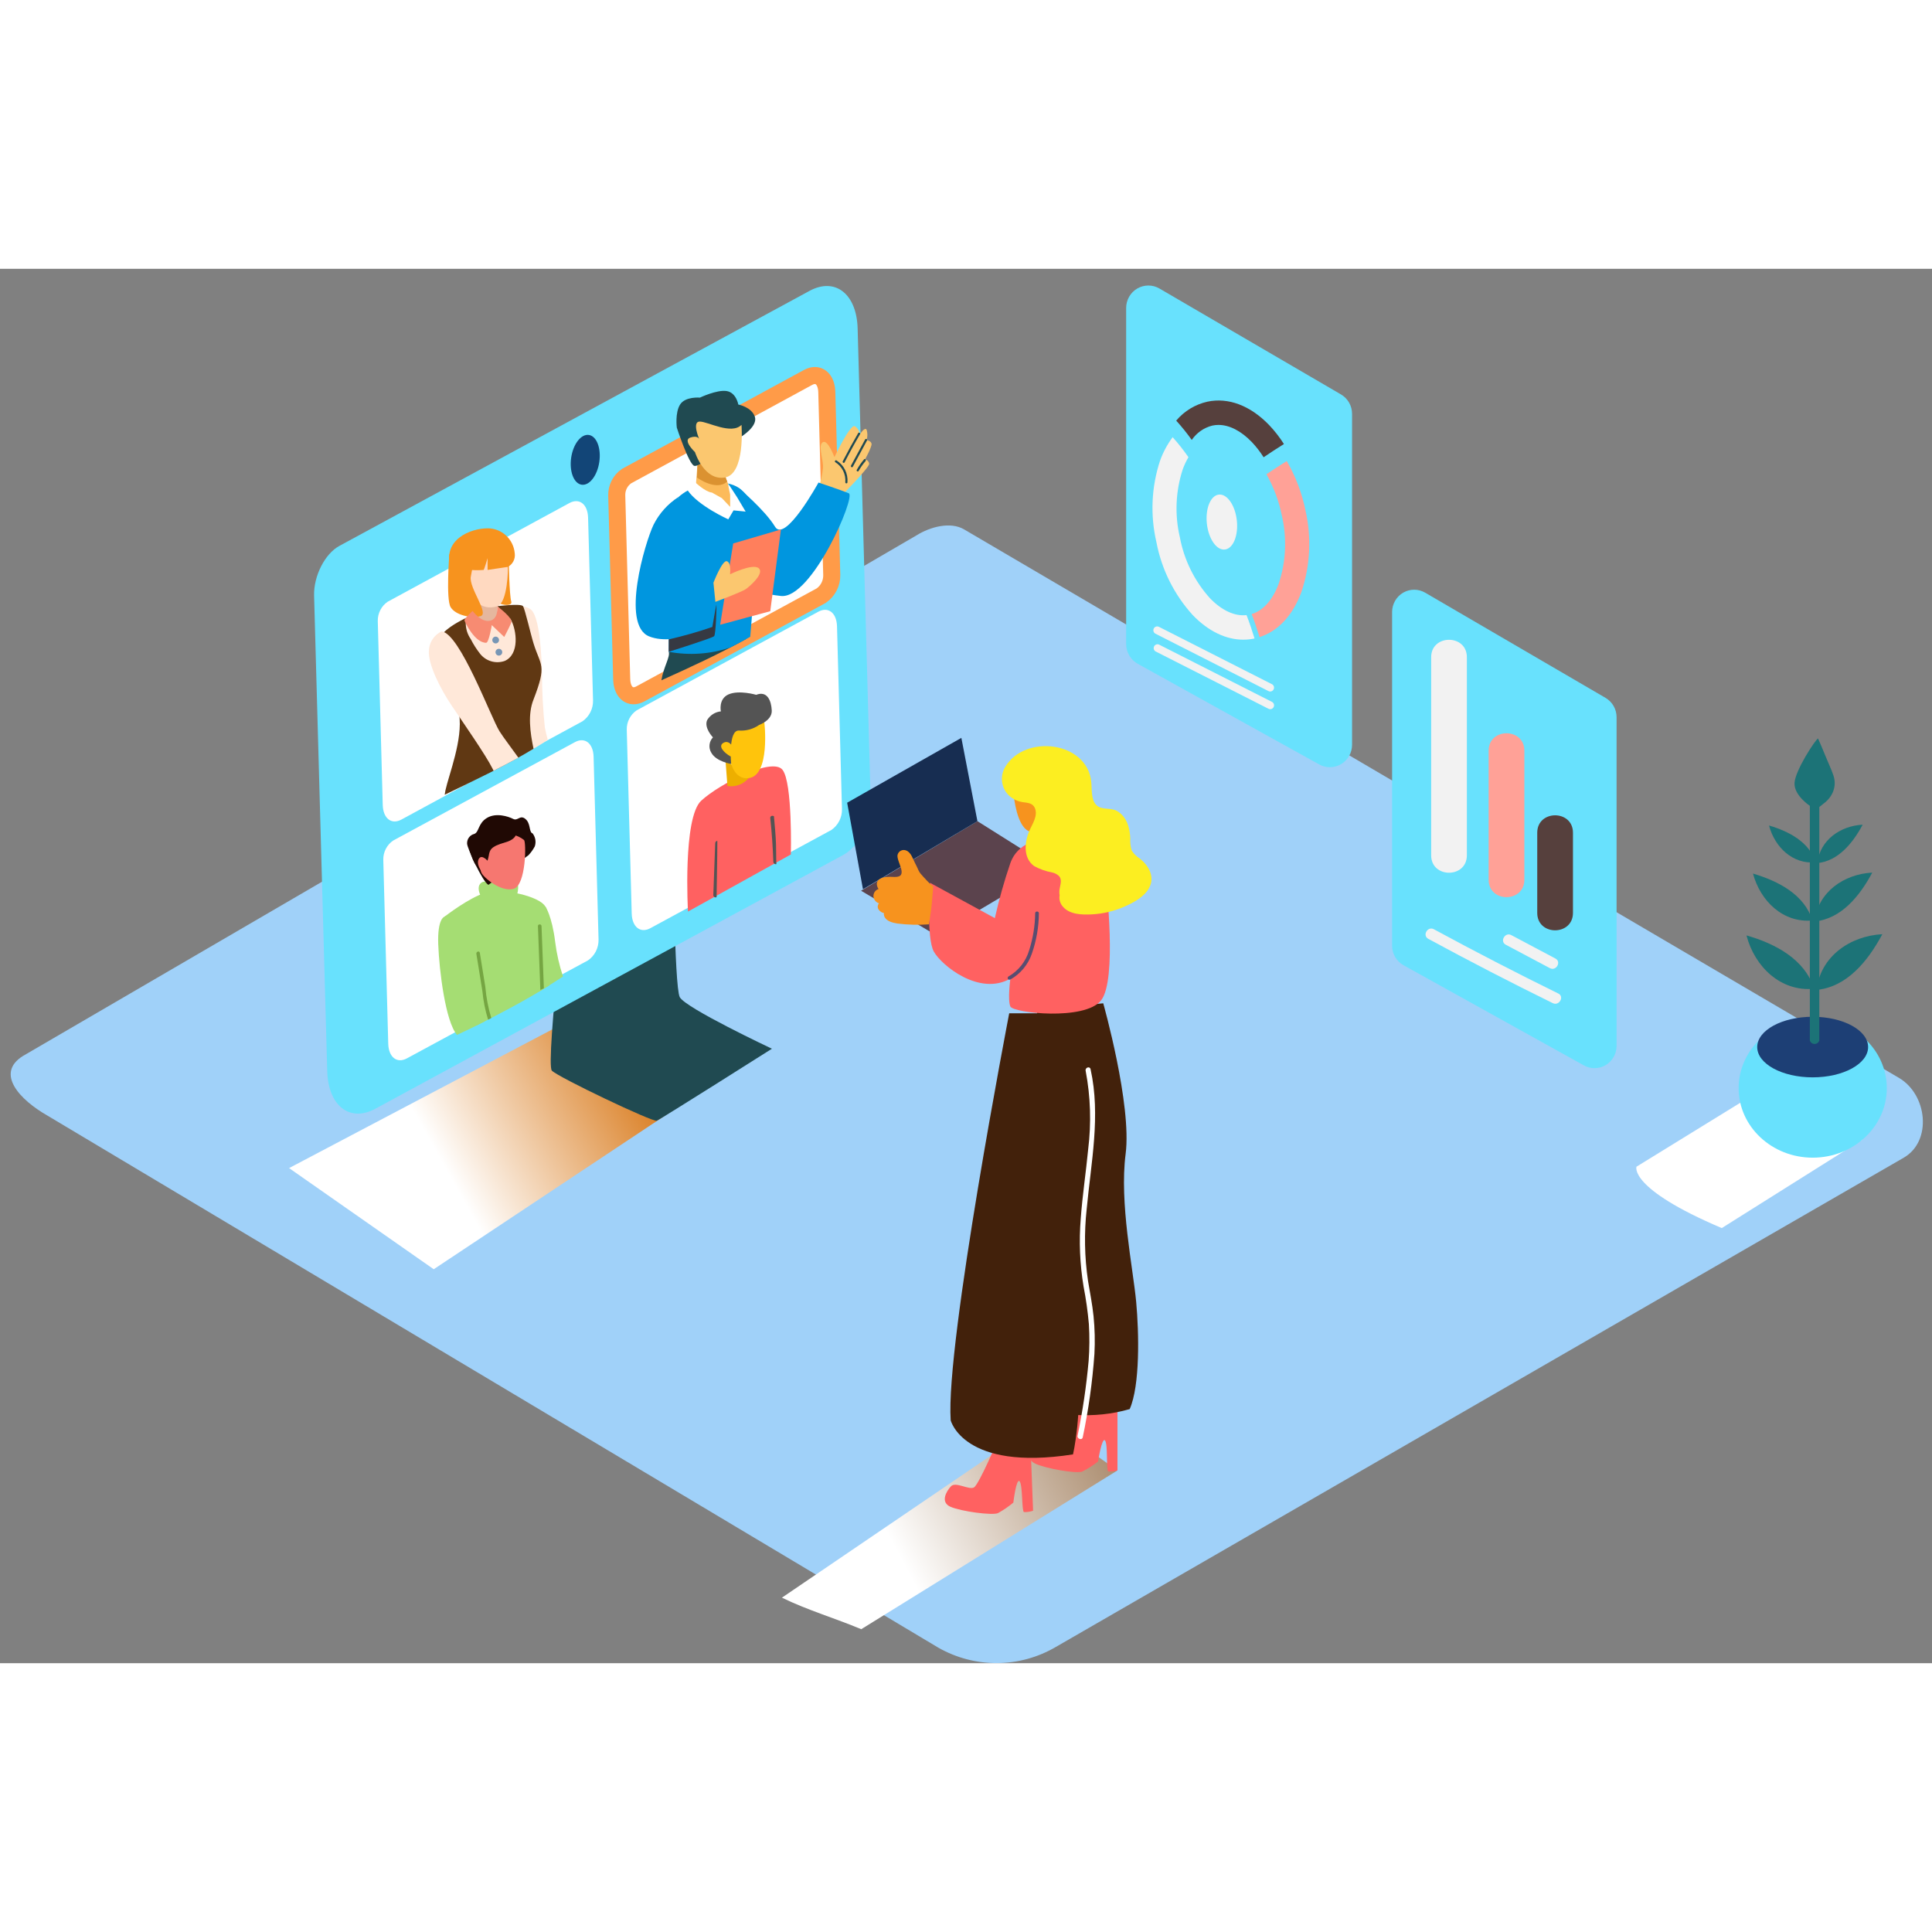 <svg width="300" height="300" viewBox="0 0 115 83" fill="none" xmlns="http://www.w3.org/2000/svg">
<rect x="0" y="0" width="115" height="83" fill="#808080" stroke="none"/>
<path d="M55.859 82.079L2.85 50.42C1.163 49.464 -0.285 47.893 1.36 46.859L54.562 15.862C55.361 15.361 56.573 15.033 57.384 15.51L113.031 48.158C114.718 49.148 115.022 51.914 113.326 52.906L62.856 82.028C61.795 82.651 60.591 82.984 59.364 82.993C58.137 83.001 56.929 82.687 55.859 82.079Z" fill="#A0D1F9"/>
<path style="mix-blend-mode:multiply" d="M37.355 42.913L17.207 53.529L25.817 59.55L44.659 47.032C42.974 45.92 39.057 43.989 37.355 42.913Z" fill="url(#paint0_linear)"/>
<path d="M33.969 34.463C33.969 34.463 32.447 47.324 32.849 47.729C33.25 48.134 38.854 50.802 39.093 50.709C39.332 50.617 45.948 46.424 45.948 46.424C45.948 46.424 40.789 43.998 40.461 43.351C40.134 42.704 40.069 34.129 40.069 34.129" fill="#204A51"/>
<path d="M48.186 1.314C49.711 0.488 50.994 1.49 51.05 3.555L51.826 31.682C51.861 32.946 51.133 34.379 50.201 34.886L22.342 49.997C20.817 50.823 19.534 49.821 19.478 47.756L18.696 19.456C18.664 18.288 19.337 16.962 20.201 16.494L48.186 1.314Z" fill="#68E1FD"/>
<path d="M94.278 47.416L83.545 41.455C83.338 41.341 83.166 41.173 83.046 40.968C82.927 40.764 82.863 40.53 82.863 40.293V20.419C82.865 20.187 82.927 19.959 83.043 19.759C83.159 19.558 83.325 19.392 83.524 19.277C83.724 19.162 83.95 19.101 84.179 19.102C84.409 19.102 84.635 19.164 84.834 19.28L95.567 25.539C95.767 25.656 95.933 25.823 96.049 26.025C96.164 26.227 96.225 26.457 96.225 26.69V46.254C96.225 46.484 96.166 46.711 96.053 46.912C95.939 47.112 95.777 47.279 95.58 47.397C95.383 47.514 95.16 47.578 94.932 47.581C94.703 47.584 94.478 47.528 94.278 47.416Z" fill="#68E1FD"/>
<path d="M93.629 33.569V38.337C93.629 39.721 91.502 39.724 91.502 38.337V33.569C91.502 32.186 93.629 32.183 93.629 33.569Z" fill="#56403D"/>
<path d="M90.736 28.684V36.364C90.736 37.747 88.609 37.75 88.609 36.364V28.684C88.609 27.304 90.736 27.301 90.736 28.684Z" fill="#FFA197"/>
<path d="M87.314 23.119V34.91C87.314 36.293 85.188 36.296 85.188 34.91V23.119C85.188 21.739 87.314 21.736 87.314 23.119Z" fill="#F2F2F2"/>
<path d="M89.958 39.661L92.586 41.056C92.958 41.252 92.627 41.825 92.256 41.628L89.628 40.233C89.256 40.033 89.587 39.464 89.958 39.661Z" fill="#F2F2F2"/>
<path d="M85.349 39.312C87.793 40.638 90.263 41.913 92.758 43.139C93.136 43.324 92.805 43.896 92.428 43.711C89.932 42.485 87.463 41.21 85.018 39.884C84.647 39.682 84.977 39.112 85.349 39.312Z" fill="#F2F2F2"/>
<path d="M78.525 29.503L67.721 23.51C67.512 23.395 67.339 23.225 67.218 23.019C67.097 22.813 67.033 22.578 67.033 22.338V2.33C67.033 2.096 67.094 1.866 67.21 1.663C67.326 1.46 67.493 1.291 67.694 1.174C67.895 1.057 68.123 0.995 68.355 0.995C68.587 0.995 68.814 1.057 69.015 1.174L79.82 7.478C80.02 7.595 80.187 7.763 80.303 7.966C80.419 8.169 80.48 8.4 80.48 8.634V28.335C80.48 28.567 80.42 28.794 80.306 28.995C80.192 29.196 80.029 29.363 79.831 29.481C79.634 29.599 79.41 29.663 79.181 29.667C78.952 29.671 78.726 29.614 78.525 29.503Z" fill="#68E1FD"/>
<path d="M74.51 10.309C73.867 9.645 73.177 9.293 72.528 9.293C72.406 9.293 72.284 9.306 72.165 9.332C71.666 9.455 71.229 9.759 70.938 10.187C70.653 9.785 70.343 9.401 70.012 9.036C70.493 8.467 71.144 8.072 71.867 7.91C73.115 7.645 74.418 8.136 75.539 9.296C75.871 9.644 76.167 10.024 76.424 10.431C76.014 10.682 75.616 10.95 75.215 11.218C75.01 10.892 74.774 10.588 74.51 10.309Z" fill="#56403D"/>
<path d="M74.504 20.553C75.191 20.344 75.76 19.707 76.117 18.735C76.549 17.428 76.612 16.026 76.3 14.684C76.125 13.822 75.816 12.993 75.383 12.229C75.784 11.96 76.182 11.695 76.592 11.442C77.119 12.354 77.496 13.346 77.707 14.38C78.075 15.991 77.991 17.674 77.465 19.239C76.952 20.631 76.076 21.572 74.973 21.921C74.828 21.462 74.678 21 74.504 20.553Z" fill="#FFA197"/>
<path d="M69.05 11.424C69.23 10.922 69.483 10.45 69.8 10.023C70.138 10.4 70.452 10.798 70.741 11.215C70.606 11.444 70.492 11.686 70.401 11.937C69.975 13.243 69.915 14.643 70.23 15.981C70.483 17.334 71.103 18.59 72.021 19.608C72.729 20.341 73.496 20.693 74.198 20.613C74.377 21.069 74.531 21.537 74.675 22.005C74.455 22.052 74.231 22.076 74.006 22.076C72.971 22.076 71.923 21.572 71.003 20.619C69.895 19.403 69.144 17.899 68.835 16.276C68.46 14.67 68.534 12.99 69.05 11.424Z" fill="#F2F2F2"/>
<path d="M72.909 16.71C73.402 16.655 73.72 15.878 73.621 14.975C73.521 14.072 73.041 13.385 72.549 13.44C72.057 13.495 71.739 14.272 71.838 15.175C71.938 16.079 72.417 16.766 72.909 16.71Z" fill="#F2F2F2"/>
<path d="M68.983 22.365L75.711 25.778C75.737 25.791 75.761 25.81 75.781 25.833C75.8 25.856 75.815 25.882 75.825 25.911C75.834 25.939 75.838 25.97 75.836 26C75.834 26.03 75.826 26.059 75.812 26.086C75.799 26.113 75.781 26.137 75.758 26.157C75.736 26.177 75.709 26.192 75.681 26.202C75.653 26.211 75.623 26.215 75.593 26.213C75.563 26.211 75.534 26.203 75.507 26.189L68.779 22.773C68.731 22.743 68.696 22.696 68.68 22.641C68.665 22.585 68.671 22.526 68.696 22.475C68.722 22.424 68.765 22.384 68.818 22.364C68.871 22.344 68.93 22.344 68.983 22.365Z" fill="#F2F2F2"/>
<path d="M68.982 21.31L75.71 24.726C75.764 24.753 75.805 24.801 75.824 24.859C75.843 24.916 75.838 24.98 75.811 25.034C75.784 25.089 75.737 25.13 75.68 25.149C75.623 25.169 75.56 25.164 75.506 25.137L68.778 21.721C68.724 21.694 68.683 21.646 68.664 21.588C68.645 21.531 68.649 21.467 68.676 21.413C68.703 21.358 68.751 21.317 68.808 21.298C68.865 21.278 68.928 21.283 68.982 21.31Z" fill="#F2F2F2"/>
<path style="mix-blend-mode:multiply" d="M105.459 48.489L97.41 53.446C97.41 53.446 96.914 54.733 102.486 57.1L110.874 51.824" fill="url(#paint1_linear)"/>
<path d="M107.9 52.909C110.335 52.909 112.309 51.056 112.309 48.769C112.309 46.483 110.335 44.629 107.9 44.629C105.464 44.629 103.49 46.483 103.49 48.769C103.49 51.056 105.464 52.909 107.9 52.909Z" fill="#68E1FD"/>
<path d="M107.896 48.128C109.719 48.128 111.197 47.321 111.197 46.325C111.197 45.329 109.719 44.522 107.896 44.522C106.073 44.522 104.596 45.329 104.596 46.325C104.596 47.321 106.073 48.128 107.896 48.128Z" fill="#1D3F75"/>
<path d="M107.729 31.78V45.932C107.747 45.992 107.785 46.046 107.835 46.083C107.886 46.121 107.947 46.141 108.01 46.141C108.073 46.141 108.134 46.121 108.185 46.083C108.236 46.046 108.273 45.992 108.292 45.932V31.78C108.273 31.72 108.236 31.667 108.185 31.629C108.134 31.591 108.073 31.571 108.01 31.571C107.947 31.571 107.886 31.591 107.835 31.629C107.785 31.667 107.747 31.72 107.729 31.78Z" fill="#1C7377"/>
<path d="M109.051 31.253C109.138 31.088 109.19 30.907 109.205 30.721C109.219 30.535 109.196 30.348 109.137 30.171C109.007 29.781 108.821 29.405 108.668 29.024C108.514 28.642 108.373 28.305 108.216 27.956C108.051 28.04 106.868 29.84 106.818 30.594C106.768 31.348 107.753 31.983 107.753 31.983L108.048 32.174C108.101 32.21 108.615 31.78 108.674 31.73C108.828 31.597 108.957 31.435 109.051 31.253Z" fill="#1C7377"/>
<path d="M108.174 35.375C109.421 35.253 110.286 34.183 110.873 33.089C109.548 33.157 108.33 34.001 108.174 35.375Z" fill="#1C7377"/>
<path d="M108.074 35.327C107.697 34.12 106.487 33.488 105.299 33.137C105.641 34.43 106.712 35.458 108.074 35.327Z" fill="#1C7377"/>
<path d="M108.008 38.85C109.598 38.695 110.695 37.342 111.444 35.941C109.754 36.028 108.205 37.101 108.008 38.85Z" fill="#1C7377"/>
<path d="M107.883 38.788C107.402 37.25 105.863 36.448 104.344 35.998C104.786 37.646 106.149 38.952 107.883 38.788Z" fill="#1C7377"/>
<path d="M108.129 42.925C109.94 42.746 111.191 41.205 112.043 39.607C110.123 39.709 108.356 40.931 108.129 42.925Z" fill="#1C7377"/>
<path d="M107.983 42.856C107.435 41.103 105.683 40.173 103.957 39.679C104.444 41.556 106.01 43.047 107.983 42.856Z" fill="#1C7377"/>
<path d="M35.673 11.495C35.792 10.678 35.514 9.959 35.051 9.89C34.589 9.822 34.117 10.429 33.998 11.246C33.88 12.064 34.158 12.782 34.621 12.851C35.083 12.92 35.555 12.313 35.673 11.495Z" fill="#124577"/>
<path d="M34.224 28.174C34.814 27.855 35.309 28.243 35.333 29.041L35.628 39.926C35.633 40.169 35.579 40.41 35.469 40.627C35.359 40.843 35.198 41.029 34.999 41.166L24.219 46.999C23.629 47.318 23.133 46.93 23.11 46.132L22.815 35.178C22.81 34.952 22.862 34.729 22.965 34.529C23.068 34.328 23.219 34.157 23.405 34.031L34.224 28.174Z" fill="white"/>
<path d="M48.713 20.41C49.303 20.091 49.798 20.479 49.822 21.277L50.117 32.162C50.123 32.405 50.068 32.646 49.959 32.862C49.849 33.079 49.687 33.264 49.489 33.402L38.711 39.25C38.121 39.569 37.626 39.181 37.602 38.382L37.307 27.429C37.302 27.203 37.354 26.98 37.457 26.779C37.56 26.579 37.711 26.408 37.897 26.282L48.713 20.41Z" fill="white"/>
<path d="M33.895 13.942C34.485 13.623 34.981 14.011 35.005 14.81L35.3 25.694C35.305 25.938 35.251 26.178 35.141 26.395C35.031 26.611 34.87 26.797 34.671 26.934L23.891 32.785C23.301 33.104 22.805 32.716 22.782 31.918L22.487 20.964C22.482 20.738 22.534 20.515 22.637 20.315C22.74 20.114 22.891 19.943 23.076 19.817L33.895 13.942Z" fill="white"/>
<path d="M48.105 6.464C48.695 6.145 49.191 6.533 49.214 7.332L49.509 18.216C49.515 18.459 49.461 18.7 49.351 18.917C49.241 19.133 49.08 19.319 48.881 19.456L38.115 25.304C37.525 25.623 37.03 25.235 37.006 24.437L36.711 13.483C36.707 13.258 36.758 13.034 36.861 12.834C36.964 12.633 37.116 12.462 37.301 12.336L48.105 6.464Z" fill="white" stroke="#FF9B48" stroke-width="1.015" stroke-miterlimit="10"/>
<path d="M39.369 24.493C41.089 23.721 42.802 22.928 44.454 22.014L39.806 22.797C39.903 23.104 39.496 23.698 39.369 24.493Z" fill="#204A51"/>
<path d="M48.645 13.358C48.645 13.358 49.016 12.199 48.987 11.698C48.957 11.197 48.692 10.467 48.987 10.315C49.282 10.163 49.668 11.209 49.668 11.209C49.668 11.209 50.6 9.242 50.877 9.367C50.965 9.421 51.038 9.495 51.089 9.584C51.141 9.673 51.169 9.774 51.172 9.877C51.172 9.877 51.467 9.382 51.585 9.579C51.646 9.779 51.646 9.993 51.585 10.193C51.585 10.193 51.862 10.244 51.88 10.422C51.898 10.601 51.491 11.346 51.491 11.346C51.554 11.357 51.612 11.388 51.656 11.435C51.7 11.482 51.728 11.541 51.736 11.606C51.753 11.835 49.984 13.617 49.984 13.617" fill="#FBC76F"/>
<path d="M43.977 13.057C43.977 13.057 45.531 14.357 46.133 15.352C46.734 16.348 48.719 12.723 48.719 12.723C48.719 12.723 50.088 13.179 50.525 13.364C50.961 13.549 48.309 19.683 46.481 19.474C44.652 19.265 44.711 18.902 44.711 18.902" fill="#0096DF"/>
<path d="M39.805 22.797C41.031 23.027 42.295 22.938 43.477 22.538C43.871 22.339 44.264 22.128 44.657 21.903C44.882 19.307 45.05 16.708 44.772 14.1C44.77 14.079 44.77 14.059 44.772 14.038C44.606 13.646 44.34 13.306 44 13.054C43.15 12.473 41.761 12.756 40.938 13.197C40.74 13.305 40.556 13.435 40.386 13.585C39.469 16.598 39.849 19.707 39.805 22.797Z" fill="#0096DF"/>
<path d="M43.035 11.829L41.525 11.51L41.398 13.194C41.398 13.194 42.537 14.371 43.661 14.208L43.342 12.804C43.204 12.492 43.101 12.165 43.035 11.829Z" fill="#FCBB5B"/>
<path d="M43.067 11.978C42.574 11.756 42.056 11.596 41.525 11.501L41.486 12.425C41.486 12.425 42.616 13.263 43.286 12.667C43.195 12.444 43.122 12.213 43.067 11.978Z" fill="#DB9231"/>
<path d="M44.124 9.99C44.124 9.99 45.13 9.373 44.929 8.798C44.729 8.223 43.947 8.08 43.947 8.08C43.947 8.08 43.823 7.358 43.242 7.275C42.661 7.192 41.661 7.668 41.661 7.668C41.661 7.668 40.791 7.588 40.481 8.08C40.172 8.572 40.286 9.454 40.286 9.454C40.286 9.454 41.012 11.674 41.334 11.731C41.655 11.787 42.457 10.971 42.457 10.971" fill="#204A51"/>
<path d="M44.137 9.29C44.137 9.29 44.373 12.232 43.137 12.425C41.901 12.619 41.367 10.911 41.367 10.911C41.367 10.911 40.615 10.205 41.087 10.047C41.559 9.889 41.627 10.154 41.627 10.154C41.627 10.154 41.167 9.093 41.651 9.093C42.134 9.093 43.529 9.895 44.137 9.29Z" fill="#FBC76F"/>
<path d="M41.398 12.723C41.398 12.723 41.988 13.284 42.377 13.319L42.967 13.65L43.462 14.172V13.439C43.462 13.439 43.315 12.786 43.339 12.792C43.362 12.798 43.887 13.617 43.887 13.617L44.383 14.452L43.663 14.38L43.35 14.914C43.35 14.914 41.56 14.109 40.932 13.188L41.398 12.723Z" fill="white"/>
<path d="M51.087 9.773C50.765 10.325 50.457 10.886 50.164 11.457C50.126 11.531 50.235 11.594 50.273 11.522C50.564 10.952 50.872 10.391 51.197 9.838C51.201 9.824 51.201 9.809 51.196 9.794C51.191 9.78 51.181 9.768 51.168 9.761C51.156 9.753 51.141 9.75 51.126 9.752C51.111 9.754 51.098 9.762 51.087 9.773Z" fill="#204A51"/>
<path d="M51.495 10.16L50.654 11.716C50.616 11.787 50.725 11.853 50.764 11.781L51.604 10.226C51.649 10.151 51.536 10.086 51.495 10.16Z" fill="#204A51"/>
<path d="M51.433 11.343C51.266 11.539 51.119 11.75 50.994 11.975C50.989 11.989 50.989 12.005 50.994 12.019C50.999 12.033 51.009 12.045 51.022 12.053C51.035 12.06 51.05 12.063 51.065 12.061C51.079 12.059 51.093 12.052 51.103 12.041C51.223 11.829 51.363 11.629 51.522 11.445C51.575 11.37 51.486 11.281 51.433 11.343Z" fill="#204A51"/>
<path d="M49.791 11.406C49.72 11.367 49.655 11.477 49.726 11.516C49.924 11.64 50.084 11.817 50.188 12.028C50.292 12.238 50.337 12.474 50.316 12.708C50.316 12.725 50.322 12.742 50.334 12.754C50.346 12.766 50.362 12.773 50.379 12.773C50.396 12.773 50.412 12.766 50.424 12.754C50.436 12.742 50.443 12.725 50.443 12.708C50.464 12.452 50.414 12.194 50.299 11.964C50.184 11.734 50.008 11.541 49.791 11.406Z" fill="#204A51"/>
<path d="M40.376 13.588C39.749 13.994 39.24 14.562 38.902 15.233C38.386 16.309 36.946 21.194 38.636 21.879C40.326 22.565 43.261 20.985 43.261 20.985L43.093 18.386L40.559 18.753" fill="#0096DF"/>
<path d="M43.643 16.348C43.622 16.431 42.867 21.188 42.867 21.188L45.849 20.38L46.483 15.516L43.643 16.348Z" fill="#FF7F5C"/>
<path d="M42.467 18.684C42.467 18.684 42.992 17.322 43.266 17.406C43.54 17.489 43.455 18.184 43.455 18.184C43.455 18.184 44.806 17.516 45.163 17.823C45.52 18.13 44.623 18.911 44.381 19.075C44.139 19.239 42.582 19.826 42.582 19.826L42.467 18.684Z" fill="#FBC76F"/>
<path d="M39.806 22.058C40.683 21.858 41.55 21.611 42.401 21.319C42.401 21.319 42.634 19.954 42.646 19.999C42.658 20.043 42.614 21.751 42.508 21.867C42.401 21.984 39.803 22.797 39.803 22.797L39.806 22.058Z" fill="#363942"/>
<path d="M28.347 45.047C29.822 44.316 31.296 43.526 32.691 42.662C32.865 40.138 32.727 38.418 32.453 37.95C32.096 37.339 29.919 36.853 28.928 37.13C27.937 37.408 26.453 38.57 26.453 38.57C26.453 38.57 26.813 42.072 27.81 44.155C27.964 44.467 28.143 44.765 28.347 45.047Z" fill="#A5DD73"/>
<path d="M30.504 37.485C30.852 37.56 30.917 36.591 30.77 36.493C30.096 36.391 29.411 36.391 28.737 36.493C28.186 36.74 28.737 37.566 28.737 37.566" fill="#A5DD73"/>
<path d="M28.228 33.64C28.523 33.536 28.444 33.014 28.983 32.687C29.523 32.359 30.258 32.597 30.541 32.743C30.824 32.889 30.951 32.484 31.269 32.743C31.588 33.002 31.482 33.459 31.665 33.593H31.691C31.779 33.701 31.838 33.83 31.863 33.968C31.888 34.105 31.877 34.247 31.833 34.38C31.732 34.571 31.606 34.747 31.458 34.904L29.072 36.669C28.727 36.493 27.806 34.484 27.803 34.215C27.797 34.085 27.835 33.955 27.913 33.85C27.99 33.745 28.102 33.671 28.228 33.64Z" fill="#200904"/>
<path d="M31.192 34.001C31.328 34.111 31.322 36.683 30.576 36.904C29.83 37.124 28.78 36.233 28.653 35.944C28.526 35.655 28.331 34.028 28.614 33.828C28.898 33.628 30.364 33.336 31.192 34.001Z" fill="#F67770"/>
<path d="M30.729 33.327C30.729 33.327 30.968 33.891 30.074 34.141C29.18 34.391 29.151 34.606 29.091 34.946C28.979 35.581 28.448 36.385 27.956 34.6C27.932 34.514 28.398 33.169 29.089 32.964C29.779 32.758 30.729 33.327 30.729 33.327Z" fill="#200904"/>
<path d="M29.061 35.283C29.061 35.283 28.701 34.83 28.515 35.101C28.33 35.372 28.574 35.9 28.899 36.028" fill="#F67770"/>
<path d="M33.512 42.126C33.29 41.455 33.134 40.765 33.046 40.063C32.858 38.522 32.456 37.938 32.456 37.938L31.684 40.576C31.692 41.411 31.817 42.241 32.055 43.041C32.545 42.747 33.031 42.442 33.512 42.126Z" fill="#A5DD73"/>
<path d="M28.873 44.787L28.578 44.489C28.578 44.489 28.062 37.575 26.457 38.564C26.457 38.564 26.027 38.657 26.086 40.218C26.145 41.78 26.516 44.808 27.203 45.601C27.768 45.341 28.324 45.069 28.873 44.787Z" fill="#A5DD73"/>
<path d="M32.374 42.826L32.233 39.127C32.233 38.99 32.014 38.99 32.02 39.127L32.164 42.925L32.374 42.826Z" fill="#75A542"/>
<path d="M29.054 44.695L29.243 44.599C29.061 43.996 28.942 43.374 28.889 42.746L28.561 40.716C28.541 40.579 28.334 40.639 28.355 40.773L28.715 43.005C28.769 43.579 28.882 44.145 29.054 44.695Z" fill="#75A542"/>
<path d="M55.743 39.682L51.254 37.02L58.182 32.88L62.557 35.634L55.743 39.682Z" fill="#5B434D"/>
<path d="M51.367 36.931L50.426 31.78L57.224 27.921L58.18 32.88L51.367 36.931Z" fill="#172D51"/>
<path style="mix-blend-mode:multiply" d="M51.265 80.976L66.511 71.528L62.193 68.458L46.543 79.099C48.068 79.844 49.705 80.321 51.265 80.976Z" fill="url(#paint2_linear)"/>
<path d="M59.452 69.555C59.452 69.615 58.272 72.36 57.977 72.535C57.682 72.711 56.883 72.169 56.602 72.473C56.322 72.777 55.957 73.421 56.582 73.692C57.207 73.963 59.065 74.216 59.402 74.067C59.727 73.888 60.034 73.678 60.319 73.439C60.319 73.439 60.493 71.966 60.688 72.169C60.882 72.372 60.812 73.957 60.95 74.005C61.134 74.011 61.318 73.984 61.493 73.924L61.316 69.281" fill="#FF6161"/>
<path d="M64.611 67.087C64.611 67.144 63.322 69.847 63.047 70.008C62.773 70.169 61.968 69.603 61.676 69.898C61.384 70.193 60.997 70.822 61.614 71.117C62.23 71.412 64.077 71.731 64.419 71.594C64.751 71.426 65.066 71.227 65.36 70.998C65.36 70.998 65.587 69.531 65.773 69.74C65.959 69.948 65.835 71.528 65.97 71.585C66.154 71.598 66.339 71.578 66.516 71.525V66.879" fill="#FF6161"/>
<path d="M60.072 44.316C60.072 44.316 56.273 63.987 56.589 68.542C56.589 68.542 57.341 71.585 63.868 70.571C63.868 70.571 64.432 68.288 64.181 64.42C63.93 60.551 63.24 44.316 63.24 44.316H60.072Z" fill="#42210B"/>
<path d="M60.758 67.564L61.743 44.108L65.669 43.72C65.669 43.72 67.379 49.765 67.002 52.683C66.624 55.6 67.442 59.469 67.63 61.499C67.798 63.32 67.866 66.467 67.244 67.874C65.138 68.491 62.855 68.285 60.758 67.564Z" fill="#42210B"/>
<path d="M64.142 69.463C64.445 67.992 64.665 66.506 64.799 65.01C64.855 64.279 64.859 63.545 64.814 62.813C64.747 62.059 64.641 61.309 64.496 60.566C64.276 59.235 64.22 57.881 64.33 56.536C64.431 55.153 64.64 53.782 64.773 52.402C64.965 50.849 64.915 49.275 64.622 47.738C64.578 47.538 64.882 47.44 64.917 47.654C65.525 50.411 64.941 53.204 64.684 55.964C64.527 57.39 64.554 58.831 64.764 60.25C64.879 60.944 65.018 61.633 65.091 62.336C65.167 63.086 65.184 63.84 65.144 64.593C65.025 66.262 64.793 67.921 64.448 69.558C64.407 69.746 64.106 69.65 64.142 69.463Z" fill="white"/>
<path d="M62.645 33.801C62.273 33.932 60.66 33.932 60.141 35.372C59.774 36.447 59.466 37.541 59.217 38.651L55.356 36.546C55.356 36.546 55.126 39.825 55.586 40.644C56.047 41.464 58.294 43.303 60.141 42.251C60.141 42.251 59.967 43.523 60.141 43.911C60.315 44.298 64.565 44.769 65.538 43.55C66.512 42.331 65.833 36.546 65.833 36.546" fill="#FF6161"/>
<path d="M55.421 38.171C55.483 37.703 55.501 37.232 55.548 36.764C55.416 36.665 55.295 36.553 55.185 36.43C55.053 36.293 54.926 36.153 54.802 36.01C54.678 35.867 54.64 35.712 54.554 35.548L54.457 35.357C54.336 35.116 54.227 34.734 53.938 34.624C53.886 34.602 53.83 34.592 53.774 34.595C53.718 34.598 53.663 34.613 53.614 34.64C53.564 34.667 53.521 34.704 53.488 34.75C53.455 34.796 53.432 34.848 53.422 34.904C53.374 35.327 54.118 36.224 53.239 36.2C53.074 36.188 52.908 36.188 52.743 36.2C52.407 36.242 52.097 36.403 52.221 36.773C52.239 36.825 52.263 36.874 52.295 36.919C52.237 36.936 52.184 36.965 52.139 37.004C52.093 37.044 52.057 37.092 52.031 37.147C52.006 37.201 51.992 37.261 51.99 37.321C51.989 37.381 52 37.441 52.023 37.497C52.051 37.561 52.091 37.619 52.142 37.666C52.193 37.713 52.253 37.749 52.319 37.771C52.271 37.826 52.245 37.895 52.245 37.968C52.245 38.04 52.271 38.11 52.319 38.165C52.392 38.26 52.496 38.326 52.613 38.349C52.604 38.413 52.611 38.477 52.634 38.537C52.746 38.835 53.138 38.928 53.416 38.972C54.039 39.05 54.668 39.066 55.295 39.02C55.333 38.746 55.383 38.46 55.421 38.171Z" fill="#F7931E"/>
<path d="M60.397 29.217C60.155 29.363 60.167 33.029 61.252 33.482C62.668 34.078 63.807 32.463 63.939 31.599C64.072 30.734 63.193 27.512 60.397 29.217Z" fill="#F7931E"/>
<path d="M67.869 35.122C67.668 34.998 67.496 34.831 67.365 34.633C67.292 34.391 67.263 34.137 67.279 33.885C67.244 33.265 67.076 32.609 66.48 32.269C66.099 32.052 65.563 32.242 65.247 31.909C64.931 31.575 65.005 30.976 64.952 30.517C64.695 28.132 61.026 27.685 59.843 29.637C59.749 29.79 59.685 29.96 59.655 30.137C59.626 30.315 59.631 30.497 59.672 30.672C59.712 30.847 59.786 31.013 59.89 31.159C59.994 31.305 60.126 31.43 60.277 31.524C60.456 31.639 60.657 31.715 60.867 31.745C61.162 31.792 61.457 31.784 61.601 32.099C61.796 32.573 61.436 33.062 61.259 33.482C60.982 34.138 60.896 35.077 61.554 35.551C61.889 35.736 62.252 35.864 62.628 35.932C62.785 35.966 62.931 36.043 63.047 36.156C63.227 36.37 63.111 36.666 63.073 36.907C63.051 37.035 63.051 37.166 63.073 37.294C63.052 37.416 63.059 37.54 63.094 37.658C63.129 37.776 63.19 37.884 63.274 37.974C63.672 38.439 64.406 38.457 64.984 38.427C65.656 38.393 66.315 38.236 66.931 37.965C67.471 37.73 68.141 37.369 68.406 36.838C68.754 36.203 68.382 35.542 67.869 35.122Z" fill="#FCEE21"/>
<path opacity="0.7" d="M61.618 38.355C61.609 39.103 61.488 39.846 61.261 40.558C61.067 41.223 60.623 41.786 60.025 42.126C60.003 42.142 59.988 42.165 59.983 42.192C59.977 42.219 59.982 42.247 59.996 42.27C60.011 42.293 60.033 42.31 60.059 42.317C60.086 42.324 60.114 42.321 60.137 42.307C60.736 41.973 61.191 41.428 61.417 40.776C61.69 39.998 61.833 39.18 61.839 38.355C61.839 38.224 61.621 38.224 61.618 38.355Z" fill="#124577"/>
<path d="M29.584 19.751L29.619 21.027C29.619 21.027 28.54 21.516 27.994 21.367V19.295" fill="#E5B79E"/>
<path d="M30.281 17.361C30.281 17.361 30.317 19.423 30.432 19.808C30.547 20.192 29.326 20.005 29.281 19.423" fill="#F7931E"/>
<path d="M30.225 17.745C30.246 17.811 30.225 19.888 29.597 20.088C28.606 20.401 28.007 19.567 27.706 18.923C27.406 18.279 27.597 16.407 28.674 16.288C29.75 16.169 30.034 17.152 30.225 17.745Z" fill="#FFD9C0"/>
<path d="M30.224 17.745C30.367 17.671 30.485 17.553 30.559 17.409C30.634 17.264 30.662 17.099 30.64 16.938C30.605 16.531 30.421 16.152 30.123 15.877C29.825 15.601 29.436 15.447 29.032 15.447C27.997 15.447 26.339 16.118 26.814 17.775C27.318 19.546 28.124 19.611 28.124 19.611C28.124 19.611 27.737 18.657 27.829 18.189C27.92 17.722 28.044 17.257 28.044 17.295C28.044 17.334 28.015 17.924 28.015 17.924C28.274 17.946 28.534 17.946 28.793 17.924C28.826 17.88 29.023 17.224 29.023 17.224V17.924L30.224 17.745Z" fill="#F7931E"/>
<path d="M27.92 18.404C27.92 18.404 27.766 17.51 27.483 17.707C27.2 17.903 27.268 18.601 27.831 18.794" fill="#FFD9C0"/>
<path d="M26.747 16.985C26.747 16.985 26.535 19.668 26.824 20.142C27.113 20.616 28.033 20.818 28.593 20.678C29.154 20.538 27.906 19.009 28.024 18.327C28.142 17.644 28.293 16.985 28.293 16.985" fill="#F7931E"/>
<path d="M32.605 28.043C32.529 27.745 32.464 27.498 32.431 27.304C32.318 26.215 32.261 25.12 32.26 24.025C32.237 23.298 32.163 20.553 31.532 20.234C31.365 20.139 31.176 20.088 30.985 20.088C30.793 20.088 30.604 20.139 30.438 20.234V22.183C30.438 22.183 31.013 26.103 31.467 28.74C31.853 28.52 32.234 28.287 32.605 28.043Z" fill="#FFE8D9"/>
<path d="M27.733 21.131L28.492 20.938C28.497 20.973 28.512 21.007 28.536 21.035C28.559 21.062 28.59 21.082 28.624 21.093C28.809 21.151 29.008 21.145 29.189 21.075C29.37 21.005 29.522 20.876 29.621 20.708C29.625 20.686 29.625 20.664 29.621 20.642L30.191 20.496C30.158 20.58 31.123 20.824 31.075 21.712C31.028 22.601 31.075 23.545 30.435 23.674C30.013 23.752 29.584 23.789 29.155 23.784L28.005 22.931L27.568 21.826L27.733 21.131Z" fill="#FFE8D9"/>
<path d="M26.514 31.044C26.499 31.116 26.484 31.205 26.47 31.307C28.254 30.442 30.059 29.596 31.758 28.57C31.552 27.596 31.407 26.505 31.758 25.635C32.575 23.53 32.177 23.656 31.758 22.297C31.59 21.763 31.251 20.258 31.13 20.082C31.009 19.906 29.611 20.082 29.611 20.082C29.747 20.213 29.854 20.373 29.924 20.55C29.929 20.574 29.929 20.598 29.924 20.622H29.941C29.96 20.633 29.977 20.647 29.991 20.663L30.009 20.681L30.047 20.741L30.107 20.824C30.127 20.804 30.152 20.789 30.179 20.779C30.206 20.77 30.235 20.767 30.263 20.771C30.292 20.775 30.319 20.785 30.343 20.801C30.367 20.817 30.387 20.838 30.401 20.863C30.776 21.552 30.918 22.949 30.047 23.34C29.788 23.433 29.506 23.441 29.242 23.364C28.977 23.287 28.743 23.129 28.573 22.911C28.36 22.638 28.174 22.346 28.018 22.037C27.829 21.765 27.726 21.44 27.723 21.107C27.725 21.07 27.737 21.034 27.759 21.003C27.78 20.973 27.81 20.949 27.844 20.934C27.821 20.884 27.794 20.839 27.77 20.788C27.77 20.782 27.77 20.775 27.77 20.768C27.127 21.081 26.387 21.501 26.092 22.073C25.62 22.991 27.104 25.021 27.331 26.52C27.558 28.019 26.723 30.09 26.514 31.044Z" fill="#603813"/>
<path d="M29.589 20.085C29.589 20.085 30.554 20.771 30.43 21.069C30.306 21.367 30.014 21.915 30.014 21.915L29.273 21.209C29.273 21.209 29.102 22.261 28.937 22.261C28.253 22.261 27.684 21.042 27.648 20.938C27.613 20.833 28.132 20.368 28.132 20.368C28.132 20.368 28.642 21.069 29.17 20.949C29.698 20.83 29.589 20.085 29.589 20.085Z" fill="#F78B72"/>
<path d="M29.504 21.894C29.557 21.894 29.608 21.916 29.646 21.954C29.684 21.992 29.705 22.043 29.705 22.097C29.705 22.151 29.684 22.202 29.646 22.24C29.608 22.278 29.557 22.3 29.504 22.3C29.451 22.3 29.399 22.278 29.362 22.24C29.324 22.202 29.303 22.151 29.303 22.097C29.303 22.043 29.324 21.992 29.362 21.954C29.399 21.916 29.451 21.894 29.504 21.894Z" fill="#7896B5"/>
<path d="M29.695 22.619C29.748 22.619 29.8 22.64 29.837 22.678C29.875 22.716 29.896 22.767 29.896 22.821C29.896 22.875 29.875 22.926 29.837 22.965C29.8 23.003 29.748 23.024 29.695 23.024C29.642 23.024 29.591 23.003 29.553 22.965C29.515 22.926 29.494 22.875 29.494 22.821C29.494 22.767 29.515 22.716 29.553 22.678C29.591 22.64 29.642 22.619 29.695 22.619Z" fill="#7896B5"/>
<path d="M29.312 29.742C29.332 29.787 29.359 29.834 29.383 29.879C29.875 29.629 30.365 29.369 30.857 29.101C30.433 28.505 29.973 27.909 29.734 27.53C29.223 26.72 27.374 21.683 26.283 21.584C26.062 21.689 25.875 21.853 25.741 22.059C25.608 22.265 25.534 22.504 25.528 22.75C25.48 23.548 26.209 25 26.89 26.007C27.572 27.015 28.937 28.979 29.312 29.742Z" fill="#FFE8D9"/>
<path d="M40.951 38.26C40.951 38.26 40.632 32.678 41.741 31.658C42.85 30.639 45.974 29.056 46.578 29.822C47.183 30.588 47.074 34.862 47.074 34.862" fill="#FF6161"/>
<path d="M43.182 29.232L43.3 30.785C43.534 30.823 43.774 30.8 43.996 30.716C44.219 30.633 44.416 30.492 44.568 30.308" fill="#EDAF00"/>
<path d="M45.486 26.934C45.518 27.044 45.845 30.177 44.562 30.317C43.279 30.457 43.303 28.207 43.297 27.521C43.291 26.836 45.14 25.754 45.486 26.934Z" fill="#FFC40C"/>
<path d="M45.186 27.152C45.186 27.152 45.965 26.878 45.938 26.293C45.912 25.709 45.67 25.101 45.012 25.358C45.012 25.358 43.992 25.059 43.369 25.331C42.747 25.602 42.909 26.344 42.909 26.344C42.742 26.36 42.582 26.415 42.44 26.505C42.298 26.595 42.179 26.718 42.092 26.863C41.889 27.322 42.437 27.891 42.437 27.891C42.323 28.011 42.251 28.166 42.234 28.332C42.216 28.497 42.253 28.664 42.34 28.806C42.635 29.339 43.52 29.471 43.52 29.471C43.52 29.471 43.328 27.426 43.995 27.486C44.418 27.513 44.837 27.395 45.186 27.152Z" fill="#545454"/>
<path d="M43.705 28.609C43.705 28.609 43.463 28.013 43.083 28.204C42.702 28.395 43.083 28.8 43.498 29.035" fill="#FFC40C"/>
<path d="M42.699 34.049C42.664 34.052 42.632 34.069 42.609 34.094C42.585 34.12 42.572 34.154 42.572 34.189L42.459 37.27C42.458 37.294 42.463 37.318 42.474 37.339C42.484 37.361 42.5 37.379 42.52 37.392C42.539 37.406 42.562 37.414 42.585 37.416C42.609 37.418 42.633 37.414 42.654 37.405C42.666 36.284 42.699 35.166 42.699 34.049Z" fill="#545454"/>
<path d="M46.192 34.266C46.174 33.706 46.115 33.145 46.068 32.585C45.976 32.529 45.834 32.567 45.849 32.702C45.941 33.564 46.002 34.429 46.032 35.297C46.033 35.32 46.038 35.342 46.048 35.361C46.059 35.381 46.073 35.398 46.09 35.412C46.108 35.425 46.128 35.434 46.15 35.439C46.172 35.443 46.194 35.443 46.215 35.438C46.192 35.05 46.206 34.663 46.192 34.266Z" fill="#545454"/>
<defs>
<linearGradient id="paint0_linear" x1="39.494" y1="46.254" x2="26.492" y2="53.538" gradientUnits="userSpaceOnUse">
<stop stop-color="#D46A00"/>
<stop offset="1" stop-color="white"/>
</linearGradient>
<linearGradient id="paint1_linear" x1="5047" y1="1583.67" x2="4919.02" y2="1812.14" gradientUnits="userSpaceOnUse">
<stop stop-color="#D46A00"/>
<stop offset="1" stop-color="white"/>
</linearGradient>
<linearGradient id="paint2_linear" x1="70.449" y1="67.242" x2="53.383" y2="76.342" gradientUnits="userSpaceOnUse">
<stop stop-color="#8C6239"/>
<stop offset="1" stop-color="white"/>
</linearGradient>
</defs>
</svg>
